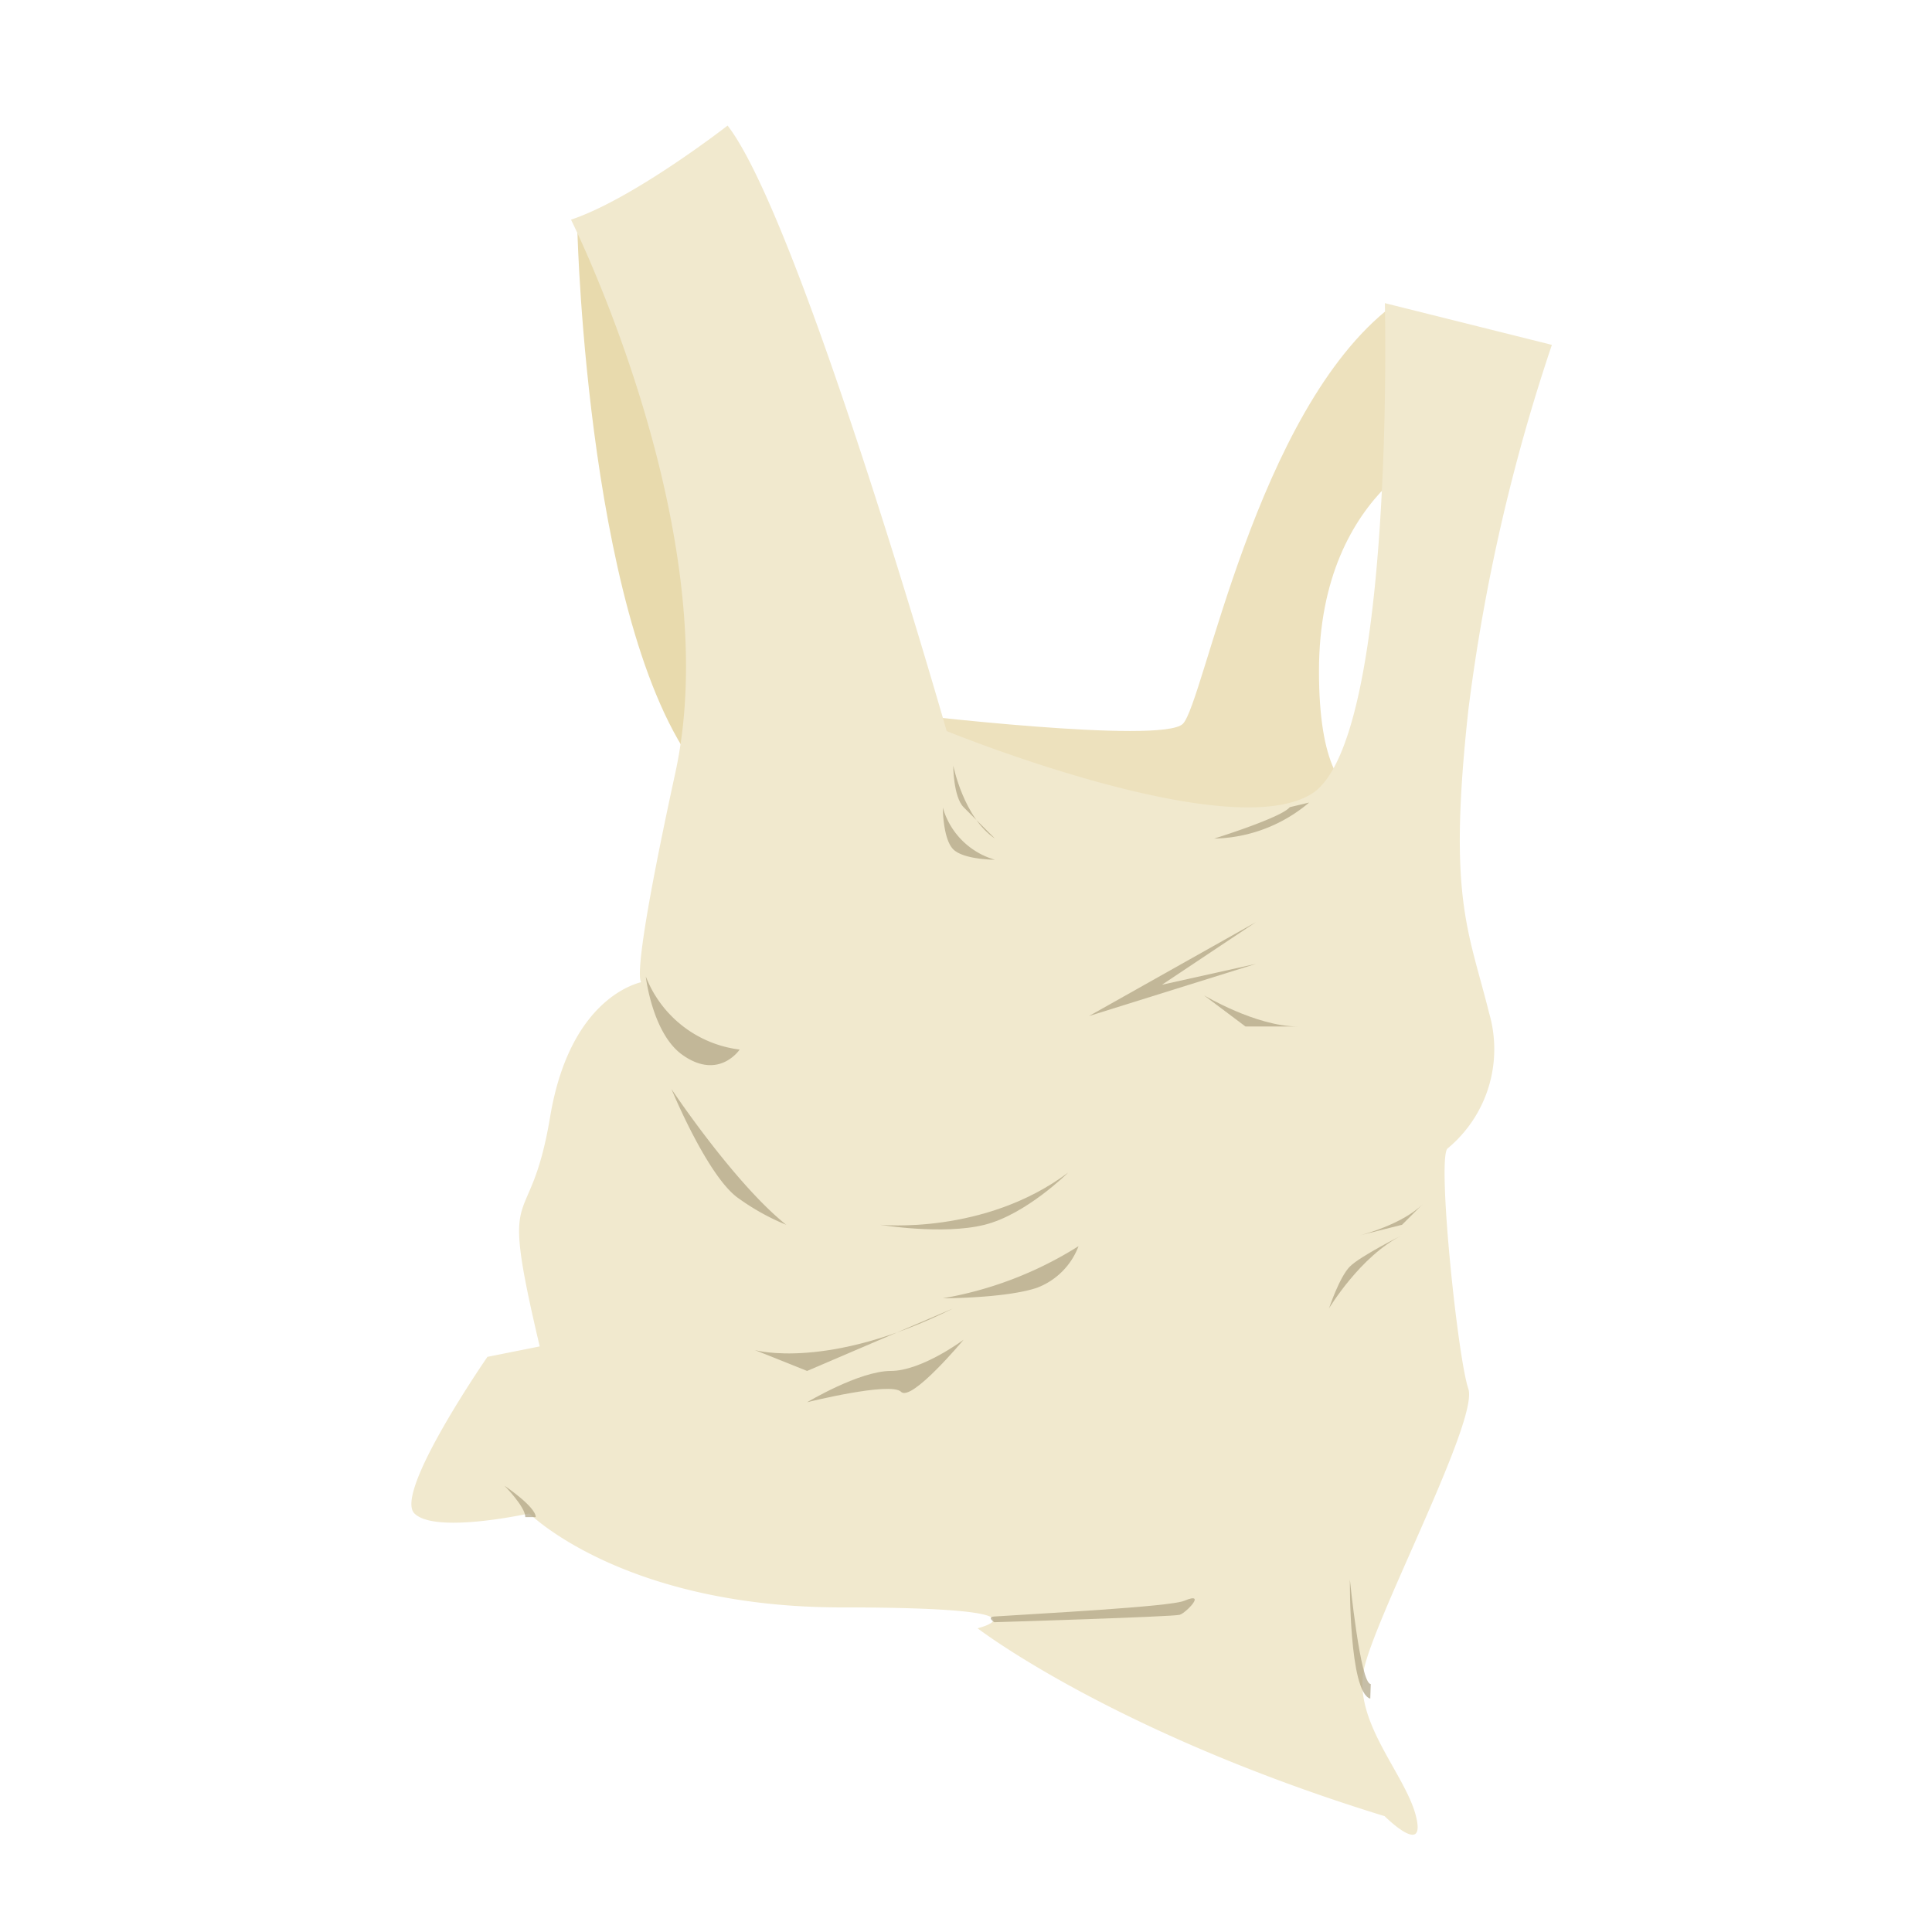 <svg xmlns="http://www.w3.org/2000/svg" width="200" height="200" viewBox="0 0 200 200">
  <defs>
    <style>
      .cls-1 {
        fill: #e8daad;
      }

      .cls-2 {
        fill: #ede1bd;
      }

      .cls-3 {
        fill: #f1e9ce;
      }

      .cls-4 {
        fill: #aea382;
        opacity: 0.7;
      }
    </style>
  </defs>
  <title>plasticbag</title>
  <g id="plasticbag">
    <path class="cls-1" d="M59.78,24.14s1.08,42.14,13,56.19-5.41-57.27-5.41-57.27H59.78Z"/>
    <path class="cls-2" d="M93.28,73.85s27,3.24,29.17,1.08S130,42.51,144.06,31.71l6.48,14s-14,4.32-14,23.77,9.72,11.89,9.72,11.89l-5.4,15.13L92.2,85.73Z"/>
    <path class="cls-3" d="M59.11,22.74S75.32,55.15,69.91,80s-3.24,21.61-3.24,21.61-7.56,1.08-9.72,14-5.41,5.41-1.08,23.77l-5.41,1.08s-9.72,14.05-7.56,16.21,11.89,0,11.89,0,9.72,9.73,32.41,9.73,14,2.16,14,2.16,14,10.8,42.14,19.45c0,0,4.32,4.32,3.24,0s-6.48-9.73-5.4-15.13S153.11,147,152,143.76s-3.24-23.78-2.16-24.86a13.34,13.34,0,0,0,4.32-14C152,96.21,149.87,93,152,73.52a193.68,193.68,0,0,1,8.65-37.82l-17.29-4.32s1.08,45.38-7.57,50.79S98,75.68,98,75.68,82.88,22.74,75.32,13C75.32,13,65.59,20.58,59.11,22.74Z"/>
    <path class="cls-4" d="M76.57,108.65a12,12,0,0,1-9.72-7.57s.67,5.89,3.78,8.11C74.41,111.89,76.57,108.65,76.57,108.65Z"/>
    <path class="cls-4" d="M81.39,126.79c-5.4-4.32-11.88-14.05-11.88-14.05s3.78,9.19,7,11.35A23.87,23.87,0,0,0,81.39,126.79Z"/>
    <path class="cls-4" d="M110.57,121.39c-8.65,6.48-19.45,5.4-19.45,5.4s6.48,1.08,10.8,0S110.57,121.39,110.57,121.39Z"/>
    <path class="cls-4" d="M135.52,83.08a15.65,15.65,0,0,1-9.83,3.73s7-2.18,7.82-3.25Z"/>
    <polygon class="cls-4" points="130.01 95.46 112.73 105.18 130.01 99.78 120.29 101.94 130.01 95.46"/>
    <path class="cls-4" d="M134.34,106.26c-4.32,0-9.73-3.24-9.73-3.24l4.32,3.24Z"/>
    <path class="cls-4" d="M147.3,124.63c-2.16,2.16-6.48,3.24-6.48,3.24l4.32-1.08Z"/>
    <path class="cls-4" d="M145.14,127.87c-4.32,2.16-7.56,7.57-7.56,7.57s1.08-3.25,2.16-4.33S145.14,127.87,145.14,127.87Z"/>
    <path class="cls-4" d="M111.65,129a38.64,38.64,0,0,1-14.05,5.4s6.48,0,9.72-1.08A7.37,7.37,0,0,0,111.65,129Z"/>
    <path class="cls-4" d="M98.68,135.44c-13,6.48-20.53,4.32-20.53,4.32l5.4,2.16Z"/>
    <path class="cls-4" d="M99.76,138.68s-4.32,3.24-7.56,3.24-8.65,3.24-8.65,3.24,8.65-2.16,9.73-1.08S99.76,138.68,99.76,138.68Z"/>
    <path class="cls-4" d="M141.85,175.84c-2.22-.65-2.11-12.31-2.11-12.31s1.08,10.8,2.16,10.8Z"/>
    <path class="cls-4" d="M55.46,157.05c0-1.08-3.24-3.25-3.24-3.25s2.16,2.17,2.16,3.25Z"/>
    <path class="cls-4" d="M103,89a7.85,7.85,0,0,1-5.4-5.4s0,3.24,1.08,4.32S103,89,103,89Z"/>
    <path class="cls-4" d="M103,86.81c-3.24-2.16-4.32-7.56-4.32-7.56s0,3.24,1.08,4.32Z"/>
    <path class="cls-4" d="M102.93,167.93s-.83-.53,0-.59c4.1-.28,18.23-1,19.67-1.63,2.37-1,.18,1.24-.46,1.45S102.93,167.93,102.93,167.93Z"/>
  </g>
</svg>
